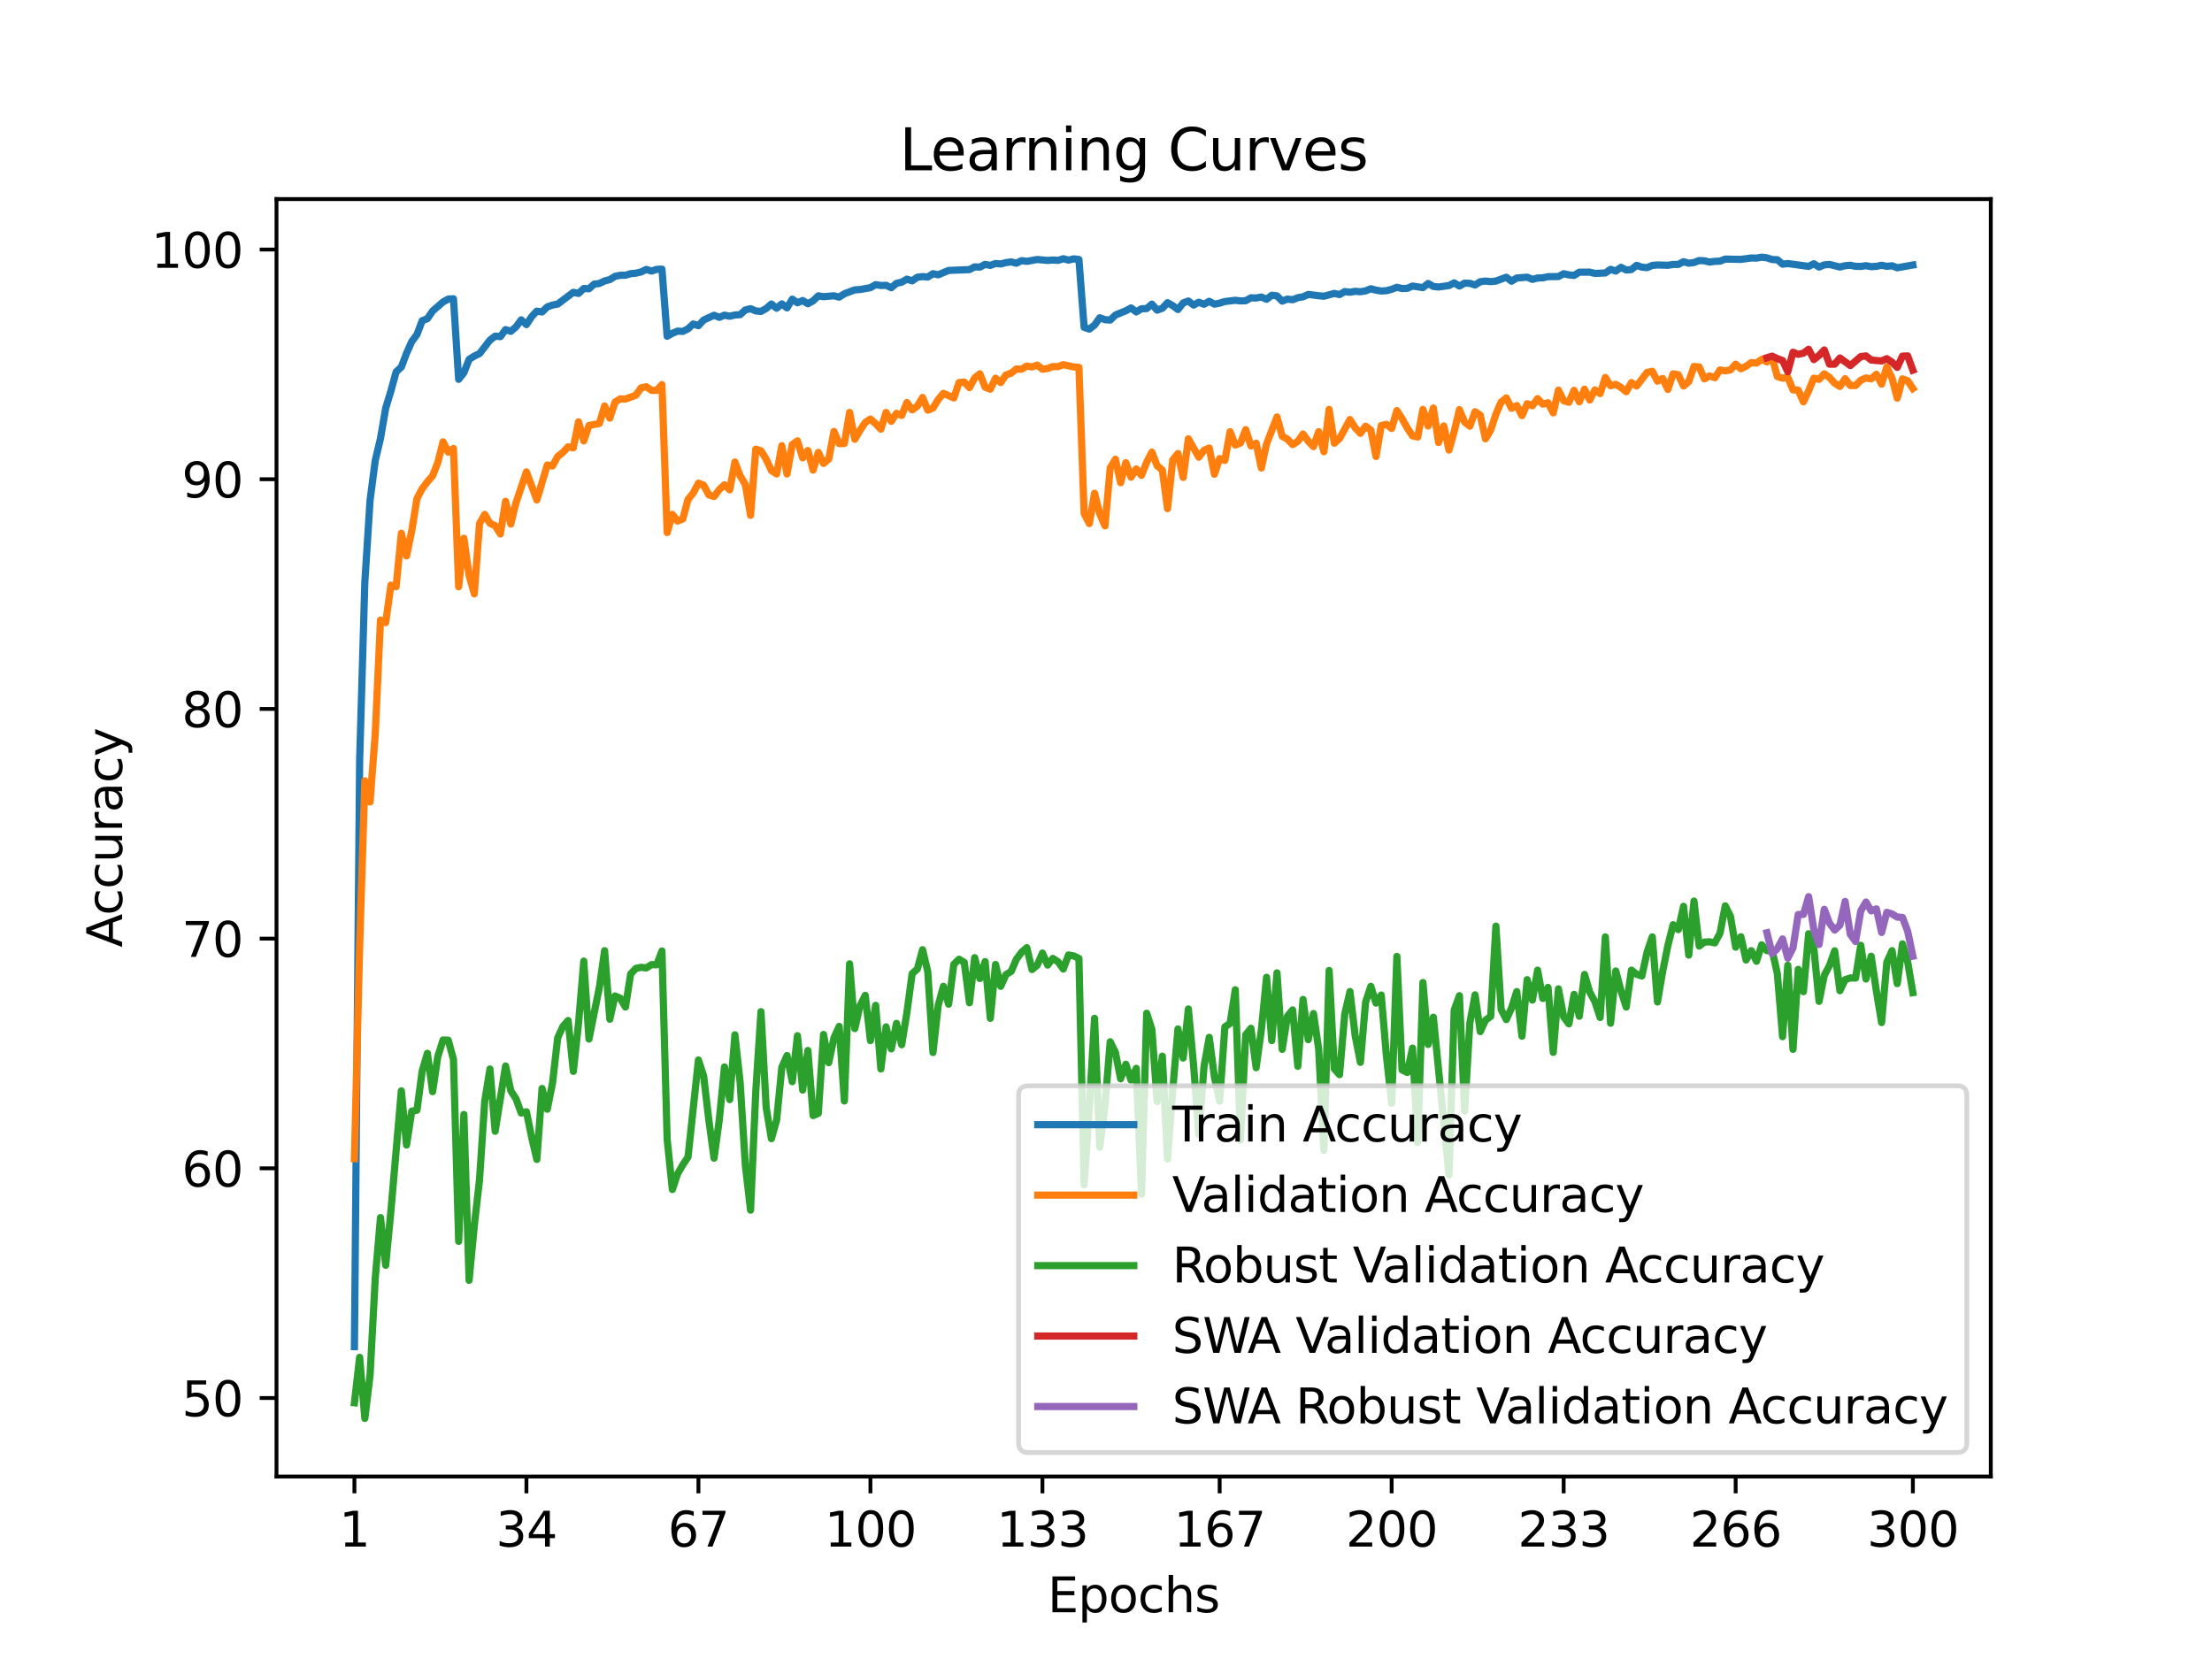 <?xml version="1.0" encoding="utf-8" standalone="no"?>
<!DOCTYPE svg PUBLIC "-//W3C//DTD SVG 1.1//EN"
  "http://www.w3.org/Graphics/SVG/1.1/DTD/svg11.dtd">
<svg xmlns:xlink="http://www.w3.org/1999/xlink" width="460.8pt" height="345.6pt" viewBox="0 0 460.8 345.6" xmlns="http://www.w3.org/2000/svg" version="1.1">
 <defs>
  <style type="text/css">*{stroke-linejoin: round; stroke-linecap: butt}</style>
 </defs>
 <g id="figure_1">
  <g id="patch_1">
   <path d="M 0 345.6 
L 460.8 345.6 
L 460.8 0 
L 0 0 
z
" style="fill: #ffffff"/>
  </g>
  <g id="axes_1">
   <g id="patch_2">
    <path d="M 57.6 307.584 
L 414.72 307.584 
L 414.72 41.472 
L 57.6 41.472 
z
" style="fill: #ffffff"/>
   </g>
   <g id="matplotlib.axis_1">
    <g id="xtick_1">
     <g id="line2d_1">
      <defs>
       <path id="m7965223af5" d="M 0 0 
L 0 3.5 
" style="stroke: #000000; stroke-width: 0.8"/>
      </defs>
      <g>
       <use xlink:href="#m7965223af5" x="73.833" y="307.584" style="stroke: #000000; stroke-width: 0.8"/>
      </g>
     </g>
     <g id="text_1">
      <!-- 1 -->
      <g transform="translate(70.651 322.182) scale(0.1 -0.1)">
       <defs>
        <path id="DejaVuSans-31" d="M 794 531 
L 1825 531 
L 1825 4091 
L 703 3866 
L 703 4441 
L 1819 4666 
L 2450 4666 
L 2450 531 
L 3481 531 
L 3481 0 
L 794 0 
L 794 531 
z
" transform="scale(0.016)"/>
       </defs>
       <use xlink:href="#DejaVuSans-31"/>
      </g>
     </g>
    </g>
    <g id="xtick_2">
     <g id="line2d_2">
      <g>
       <use xlink:href="#m7965223af5" x="109.664" y="307.584" style="stroke: #000000; stroke-width: 0.8"/>
      </g>
     </g>
     <g id="text_2">
      <!-- 34 -->
      <g transform="translate(103.302 322.182) scale(0.1 -0.1)">
       <defs>
        <path id="DejaVuSans-33" d="M 2597 2516 
Q 3050 2419 3304 2112 
Q 3559 1806 3559 1356 
Q 3559 666 3084 287 
Q 2609 -91 1734 -91 
Q 1441 -91 1130 -33 
Q 819 25 488 141 
L 488 750 
Q 750 597 1062 519 
Q 1375 441 1716 441 
Q 2309 441 2620 675 
Q 2931 909 2931 1356 
Q 2931 1769 2642 2001 
Q 2353 2234 1838 2234 
L 1294 2234 
L 1294 2753 
L 1863 2753 
Q 2328 2753 2575 2939 
Q 2822 3125 2822 3475 
Q 2822 3834 2567 4026 
Q 2313 4219 1838 4219 
Q 1578 4219 1281 4162 
Q 984 4106 628 3988 
L 628 4550 
Q 988 4650 1302 4700 
Q 1616 4750 1894 4750 
Q 2613 4750 3031 4423 
Q 3450 4097 3450 3541 
Q 3450 3153 3228 2886 
Q 3006 2619 2597 2516 
z
" transform="scale(0.016)"/>
        <path id="DejaVuSans-34" d="M 2419 4116 
L 825 1625 
L 2419 1625 
L 2419 4116 
z
M 2253 4666 
L 3047 4666 
L 3047 1625 
L 3713 1625 
L 3713 1100 
L 3047 1100 
L 3047 0 
L 2419 0 
L 2419 1100 
L 313 1100 
L 313 1709 
L 2253 4666 
z
" transform="scale(0.016)"/>
       </defs>
       <use xlink:href="#DejaVuSans-33"/>
       <use xlink:href="#DejaVuSans-34" x="63.623"/>
      </g>
     </g>
    </g>
    <g id="xtick_3">
     <g id="line2d_3">
      <g>
       <use xlink:href="#m7965223af5" x="145.496" y="307.584" style="stroke: #000000; stroke-width: 0.8"/>
      </g>
     </g>
     <g id="text_3">
      <!-- 67 -->
      <g transform="translate(139.133 322.182) scale(0.1 -0.1)">
       <defs>
        <path id="DejaVuSans-36" d="M 2113 2584 
Q 1688 2584 1439 2293 
Q 1191 2003 1191 1497 
Q 1191 994 1439 701 
Q 1688 409 2113 409 
Q 2538 409 2786 701 
Q 3034 994 3034 1497 
Q 3034 2003 2786 2293 
Q 2538 2584 2113 2584 
z
M 3366 4563 
L 3366 3988 
Q 3128 4100 2886 4159 
Q 2644 4219 2406 4219 
Q 1781 4219 1451 3797 
Q 1122 3375 1075 2522 
Q 1259 2794 1537 2939 
Q 1816 3084 2150 3084 
Q 2853 3084 3261 2657 
Q 3669 2231 3669 1497 
Q 3669 778 3244 343 
Q 2819 -91 2113 -91 
Q 1303 -91 875 529 
Q 447 1150 447 2328 
Q 447 3434 972 4092 
Q 1497 4750 2381 4750 
Q 2619 4750 2861 4703 
Q 3103 4656 3366 4563 
z
" transform="scale(0.016)"/>
        <path id="DejaVuSans-37" d="M 525 4666 
L 3525 4666 
L 3525 4397 
L 1831 0 
L 1172 0 
L 2766 4134 
L 525 4134 
L 525 4666 
z
" transform="scale(0.016)"/>
       </defs>
       <use xlink:href="#DejaVuSans-36"/>
       <use xlink:href="#DejaVuSans-37" x="63.623"/>
      </g>
     </g>
    </g>
    <g id="xtick_4">
     <g id="line2d_4">
      <g>
       <use xlink:href="#m7965223af5" x="181.327" y="307.584" style="stroke: #000000; stroke-width: 0.8"/>
      </g>
     </g>
     <g id="text_4">
      <!-- 100 -->
      <g transform="translate(171.783 322.182) scale(0.1 -0.1)">
       <defs>
        <path id="DejaVuSans-30" d="M 2034 4250 
Q 1547 4250 1301 3770 
Q 1056 3291 1056 2328 
Q 1056 1369 1301 889 
Q 1547 409 2034 409 
Q 2525 409 2770 889 
Q 3016 1369 3016 2328 
Q 3016 3291 2770 3770 
Q 2525 4250 2034 4250 
z
M 2034 4750 
Q 2819 4750 3233 4129 
Q 3647 3509 3647 2328 
Q 3647 1150 3233 529 
Q 2819 -91 2034 -91 
Q 1250 -91 836 529 
Q 422 1150 422 2328 
Q 422 3509 836 4129 
Q 1250 4750 2034 4750 
z
" transform="scale(0.016)"/>
       </defs>
       <use xlink:href="#DejaVuSans-31"/>
       <use xlink:href="#DejaVuSans-30" x="63.623"/>
       <use xlink:href="#DejaVuSans-30" x="127.246"/>
      </g>
     </g>
    </g>
    <g id="xtick_5">
     <g id="line2d_5">
      <g>
       <use xlink:href="#m7965223af5" x="217.158" y="307.584" style="stroke: #000000; stroke-width: 0.8"/>
      </g>
     </g>
     <g id="text_5">
      <!-- 133 -->
      <g transform="translate(207.615 322.182) scale(0.1 -0.1)">
       <use xlink:href="#DejaVuSans-31"/>
       <use xlink:href="#DejaVuSans-33" x="63.623"/>
       <use xlink:href="#DejaVuSans-33" x="127.246"/>
      </g>
     </g>
    </g>
    <g id="xtick_6">
     <g id="line2d_6">
      <g>
       <use xlink:href="#m7965223af5" x="254.076" y="307.584" style="stroke: #000000; stroke-width: 0.8"/>
      </g>
     </g>
     <g id="text_6">
      <!-- 167 -->
      <g transform="translate(244.532 322.182) scale(0.1 -0.1)">
       <use xlink:href="#DejaVuSans-31"/>
       <use xlink:href="#DejaVuSans-36" x="63.623"/>
       <use xlink:href="#DejaVuSans-37" x="127.246"/>
      </g>
     </g>
    </g>
    <g id="xtick_7">
     <g id="line2d_7">
      <g>
       <use xlink:href="#m7965223af5" x="289.907" y="307.584" style="stroke: #000000; stroke-width: 0.8"/>
      </g>
     </g>
     <g id="text_7">
      <!-- 200 -->
      <g transform="translate(280.363 322.182) scale(0.1 -0.1)">
       <defs>
        <path id="DejaVuSans-32" d="M 1228 531 
L 3431 531 
L 3431 0 
L 469 0 
L 469 531 
Q 828 903 1448 1529 
Q 2069 2156 2228 2338 
Q 2531 2678 2651 2914 
Q 2772 3150 2772 3378 
Q 2772 3750 2511 3984 
Q 2250 4219 1831 4219 
Q 1534 4219 1204 4116 
Q 875 4013 500 3803 
L 500 4441 
Q 881 4594 1212 4672 
Q 1544 4750 1819 4750 
Q 2544 4750 2975 4387 
Q 3406 4025 3406 3419 
Q 3406 3131 3298 2873 
Q 3191 2616 2906 2266 
Q 2828 2175 2409 1742 
Q 1991 1309 1228 531 
z
" transform="scale(0.016)"/>
       </defs>
       <use xlink:href="#DejaVuSans-32"/>
       <use xlink:href="#DejaVuSans-30" x="63.623"/>
       <use xlink:href="#DejaVuSans-30" x="127.246"/>
      </g>
     </g>
    </g>
    <g id="xtick_8">
     <g id="line2d_8">
      <g>
       <use xlink:href="#m7965223af5" x="325.739" y="307.584" style="stroke: #000000; stroke-width: 0.8"/>
      </g>
     </g>
     <g id="text_8">
      <!-- 233 -->
      <g transform="translate(316.195 322.182) scale(0.1 -0.1)">
       <use xlink:href="#DejaVuSans-32"/>
       <use xlink:href="#DejaVuSans-33" x="63.623"/>
       <use xlink:href="#DejaVuSans-33" x="127.246"/>
      </g>
     </g>
    </g>
    <g id="xtick_9">
     <g id="line2d_9">
      <g>
       <use xlink:href="#m7965223af5" x="361.57" y="307.584" style="stroke: #000000; stroke-width: 0.8"/>
      </g>
     </g>
     <g id="text_9">
      <!-- 266 -->
      <g transform="translate(352.026 322.182) scale(0.1 -0.1)">
       <use xlink:href="#DejaVuSans-32"/>
       <use xlink:href="#DejaVuSans-36" x="63.623"/>
       <use xlink:href="#DejaVuSans-36" x="127.246"/>
      </g>
     </g>
    </g>
    <g id="xtick_10">
     <g id="line2d_10">
      <g>
       <use xlink:href="#m7965223af5" x="398.487" y="307.584" style="stroke: #000000; stroke-width: 0.8"/>
      </g>
     </g>
     <g id="text_10">
      <!-- 300 -->
      <g transform="translate(388.944 322.182) scale(0.1 -0.1)">
       <use xlink:href="#DejaVuSans-33"/>
       <use xlink:href="#DejaVuSans-30" x="63.623"/>
       <use xlink:href="#DejaVuSans-30" x="127.246"/>
      </g>
     </g>
    </g>
    <g id="text_11">
     <!-- Epochs -->
     <g transform="translate(218.244 335.861) scale(0.1 -0.1)">
      <defs>
       <path id="DejaVuSans-45" d="M 628 4666 
L 3578 4666 
L 3578 4134 
L 1259 4134 
L 1259 2753 
L 3481 2753 
L 3481 2222 
L 1259 2222 
L 1259 531 
L 3634 531 
L 3634 0 
L 628 0 
L 628 4666 
z
" transform="scale(0.016)"/>
       <path id="DejaVuSans-70" d="M 1159 525 
L 1159 -1331 
L 581 -1331 
L 581 3500 
L 1159 3500 
L 1159 2969 
Q 1341 3281 1617 3432 
Q 1894 3584 2278 3584 
Q 2916 3584 3314 3078 
Q 3713 2572 3713 1747 
Q 3713 922 3314 415 
Q 2916 -91 2278 -91 
Q 1894 -91 1617 61 
Q 1341 213 1159 525 
z
M 3116 1747 
Q 3116 2381 2855 2742 
Q 2594 3103 2138 3103 
Q 1681 3103 1420 2742 
Q 1159 2381 1159 1747 
Q 1159 1113 1420 752 
Q 1681 391 2138 391 
Q 2594 391 2855 752 
Q 3116 1113 3116 1747 
z
" transform="scale(0.016)"/>
       <path id="DejaVuSans-6f" d="M 1959 3097 
Q 1497 3097 1228 2736 
Q 959 2375 959 1747 
Q 959 1119 1226 758 
Q 1494 397 1959 397 
Q 2419 397 2687 759 
Q 2956 1122 2956 1747 
Q 2956 2369 2687 2733 
Q 2419 3097 1959 3097 
z
M 1959 3584 
Q 2709 3584 3137 3096 
Q 3566 2609 3566 1747 
Q 3566 888 3137 398 
Q 2709 -91 1959 -91 
Q 1206 -91 779 398 
Q 353 888 353 1747 
Q 353 2609 779 3096 
Q 1206 3584 1959 3584 
z
" transform="scale(0.016)"/>
       <path id="DejaVuSans-63" d="M 3122 3366 
L 3122 2828 
Q 2878 2963 2633 3030 
Q 2388 3097 2138 3097 
Q 1578 3097 1268 2742 
Q 959 2388 959 1747 
Q 959 1106 1268 751 
Q 1578 397 2138 397 
Q 2388 397 2633 464 
Q 2878 531 3122 666 
L 3122 134 
Q 2881 22 2623 -34 
Q 2366 -91 2075 -91 
Q 1284 -91 818 406 
Q 353 903 353 1747 
Q 353 2603 823 3093 
Q 1294 3584 2113 3584 
Q 2378 3584 2631 3529 
Q 2884 3475 3122 3366 
z
" transform="scale(0.016)"/>
       <path id="DejaVuSans-68" d="M 3513 2113 
L 3513 0 
L 2938 0 
L 2938 2094 
Q 2938 2591 2744 2837 
Q 2550 3084 2163 3084 
Q 1697 3084 1428 2787 
Q 1159 2491 1159 1978 
L 1159 0 
L 581 0 
L 581 4863 
L 1159 4863 
L 1159 2956 
Q 1366 3272 1645 3428 
Q 1925 3584 2291 3584 
Q 2894 3584 3203 3211 
Q 3513 2838 3513 2113 
z
" transform="scale(0.016)"/>
       <path id="DejaVuSans-73" d="M 2834 3397 
L 2834 2853 
Q 2591 2978 2328 3040 
Q 2066 3103 1784 3103 
Q 1356 3103 1142 2972 
Q 928 2841 928 2578 
Q 928 2378 1081 2264 
Q 1234 2150 1697 2047 
L 1894 2003 
Q 2506 1872 2764 1633 
Q 3022 1394 3022 966 
Q 3022 478 2636 193 
Q 2250 -91 1575 -91 
Q 1294 -91 989 -36 
Q 684 19 347 128 
L 347 722 
Q 666 556 975 473 
Q 1284 391 1588 391 
Q 1994 391 2212 530 
Q 2431 669 2431 922 
Q 2431 1156 2273 1281 
Q 2116 1406 1581 1522 
L 1381 1569 
Q 847 1681 609 1914 
Q 372 2147 372 2553 
Q 372 3047 722 3315 
Q 1072 3584 1716 3584 
Q 2034 3584 2315 3537 
Q 2597 3491 2834 3397 
z
" transform="scale(0.016)"/>
      </defs>
      <use xlink:href="#DejaVuSans-45"/>
      <use xlink:href="#DejaVuSans-70" x="63.184"/>
      <use xlink:href="#DejaVuSans-6f" x="126.66"/>
      <use xlink:href="#DejaVuSans-63" x="187.842"/>
      <use xlink:href="#DejaVuSans-68" x="242.822"/>
      <use xlink:href="#DejaVuSans-73" x="306.201"/>
     </g>
    </g>
   </g>
   <g id="matplotlib.axis_2">
    <g id="ytick_1">
     <g id="line2d_11">
      <defs>
       <path id="mc997377a54" d="M 0 0 
L -3.5 0 
" style="stroke: #000000; stroke-width: 0.8"/>
      </defs>
      <g>
       <use xlink:href="#mc997377a54" x="57.6" y="291.231" style="stroke: #000000; stroke-width: 0.8"/>
      </g>
     </g>
     <g id="text_12">
      <!-- 50 -->
      <g transform="translate(37.875 295.03) scale(0.1 -0.1)">
       <defs>
        <path id="DejaVuSans-35" d="M 691 4666 
L 3169 4666 
L 3169 4134 
L 1269 4134 
L 1269 2991 
Q 1406 3038 1543 3061 
Q 1681 3084 1819 3084 
Q 2600 3084 3056 2656 
Q 3513 2228 3513 1497 
Q 3513 744 3044 326 
Q 2575 -91 1722 -91 
Q 1428 -91 1123 -41 
Q 819 9 494 109 
L 494 744 
Q 775 591 1075 516 
Q 1375 441 1709 441 
Q 2250 441 2565 725 
Q 2881 1009 2881 1497 
Q 2881 1984 2565 2268 
Q 2250 2553 1709 2553 
Q 1456 2553 1204 2497 
Q 953 2441 691 2322 
L 691 4666 
z
" transform="scale(0.016)"/>
       </defs>
       <use xlink:href="#DejaVuSans-35"/>
       <use xlink:href="#DejaVuSans-30" x="63.623"/>
      </g>
     </g>
    </g>
    <g id="ytick_2">
     <g id="line2d_12">
      <g>
       <use xlink:href="#mc997377a54" x="57.6" y="243.383" style="stroke: #000000; stroke-width: 0.8"/>
      </g>
     </g>
     <g id="text_13">
      <!-- 60 -->
      <g transform="translate(37.875 247.182) scale(0.1 -0.1)">
       <use xlink:href="#DejaVuSans-36"/>
       <use xlink:href="#DejaVuSans-30" x="63.623"/>
      </g>
     </g>
    </g>
    <g id="ytick_3">
     <g id="line2d_13">
      <g>
       <use xlink:href="#mc997377a54" x="57.6" y="195.534" style="stroke: #000000; stroke-width: 0.8"/>
      </g>
     </g>
     <g id="text_14">
      <!-- 70 -->
      <g transform="translate(37.875 199.333) scale(0.1 -0.1)">
       <use xlink:href="#DejaVuSans-37"/>
       <use xlink:href="#DejaVuSans-30" x="63.623"/>
      </g>
     </g>
    </g>
    <g id="ytick_4">
     <g id="line2d_14">
      <g>
       <use xlink:href="#mc997377a54" x="57.6" y="147.686" style="stroke: #000000; stroke-width: 0.8"/>
      </g>
     </g>
     <g id="text_15">
      <!-- 80 -->
      <g transform="translate(37.875 151.485) scale(0.1 -0.1)">
       <defs>
        <path id="DejaVuSans-38" d="M 2034 2216 
Q 1584 2216 1326 1975 
Q 1069 1734 1069 1313 
Q 1069 891 1326 650 
Q 1584 409 2034 409 
Q 2484 409 2743 651 
Q 3003 894 3003 1313 
Q 3003 1734 2745 1975 
Q 2488 2216 2034 2216 
z
M 1403 2484 
Q 997 2584 770 2862 
Q 544 3141 544 3541 
Q 544 4100 942 4425 
Q 1341 4750 2034 4750 
Q 2731 4750 3128 4425 
Q 3525 4100 3525 3541 
Q 3525 3141 3298 2862 
Q 3072 2584 2669 2484 
Q 3125 2378 3379 2068 
Q 3634 1759 3634 1313 
Q 3634 634 3220 271 
Q 2806 -91 2034 -91 
Q 1263 -91 848 271 
Q 434 634 434 1313 
Q 434 1759 690 2068 
Q 947 2378 1403 2484 
z
M 1172 3481 
Q 1172 3119 1398 2916 
Q 1625 2713 2034 2713 
Q 2441 2713 2670 2916 
Q 2900 3119 2900 3481 
Q 2900 3844 2670 4047 
Q 2441 4250 2034 4250 
Q 1625 4250 1398 4047 
Q 1172 3844 1172 3481 
z
" transform="scale(0.016)"/>
       </defs>
       <use xlink:href="#DejaVuSans-38"/>
       <use xlink:href="#DejaVuSans-30" x="63.623"/>
      </g>
     </g>
    </g>
    <g id="ytick_5">
     <g id="line2d_15">
      <g>
       <use xlink:href="#mc997377a54" x="57.6" y="99.837" style="stroke: #000000; stroke-width: 0.8"/>
      </g>
     </g>
     <g id="text_16">
      <!-- 90 -->
      <g transform="translate(37.875 103.636) scale(0.1 -0.1)">
       <defs>
        <path id="DejaVuSans-39" d="M 703 97 
L 703 672 
Q 941 559 1184 500 
Q 1428 441 1663 441 
Q 2288 441 2617 861 
Q 2947 1281 2994 2138 
Q 2813 1869 2534 1725 
Q 2256 1581 1919 1581 
Q 1219 1581 811 2004 
Q 403 2428 403 3163 
Q 403 3881 828 4315 
Q 1253 4750 1959 4750 
Q 2769 4750 3195 4129 
Q 3622 3509 3622 2328 
Q 3622 1225 3098 567 
Q 2575 -91 1691 -91 
Q 1453 -91 1209 -44 
Q 966 3 703 97 
z
M 1959 2075 
Q 2384 2075 2632 2365 
Q 2881 2656 2881 3163 
Q 2881 3666 2632 3958 
Q 2384 4250 1959 4250 
Q 1534 4250 1286 3958 
Q 1038 3666 1038 3163 
Q 1038 2656 1286 2365 
Q 1534 2075 1959 2075 
z
" transform="scale(0.016)"/>
       </defs>
       <use xlink:href="#DejaVuSans-39"/>
       <use xlink:href="#DejaVuSans-30" x="63.623"/>
      </g>
     </g>
    </g>
    <g id="ytick_6">
     <g id="line2d_16">
      <g>
       <use xlink:href="#mc997377a54" x="57.6" y="51.988" style="stroke: #000000; stroke-width: 0.8"/>
      </g>
     </g>
     <g id="text_17">
      <!-- 100 -->
      <g transform="translate(31.512 55.788) scale(0.1 -0.1)">
       <use xlink:href="#DejaVuSans-31"/>
       <use xlink:href="#DejaVuSans-30" x="63.623"/>
       <use xlink:href="#DejaVuSans-30" x="127.246"/>
      </g>
     </g>
    </g>
    <g id="text_18">
     <!-- Accuracy -->
     <g transform="translate(25.433 197.356) rotate(-90) scale(0.1 -0.1)">
      <defs>
       <path id="DejaVuSans-41" d="M 2188 4044 
L 1331 1722 
L 3047 1722 
L 2188 4044 
z
M 1831 4666 
L 2547 4666 
L 4325 0 
L 3669 0 
L 3244 1197 
L 1141 1197 
L 716 0 
L 50 0 
L 1831 4666 
z
" transform="scale(0.016)"/>
       <path id="DejaVuSans-75" d="M 544 1381 
L 544 3500 
L 1119 3500 
L 1119 1403 
Q 1119 906 1312 657 
Q 1506 409 1894 409 
Q 2359 409 2629 706 
Q 2900 1003 2900 1516 
L 2900 3500 
L 3475 3500 
L 3475 0 
L 2900 0 
L 2900 538 
Q 2691 219 2414 64 
Q 2138 -91 1772 -91 
Q 1169 -91 856 284 
Q 544 659 544 1381 
z
M 1991 3584 
L 1991 3584 
z
" transform="scale(0.016)"/>
       <path id="DejaVuSans-72" d="M 2631 2963 
Q 2534 3019 2420 3045 
Q 2306 3072 2169 3072 
Q 1681 3072 1420 2755 
Q 1159 2438 1159 1844 
L 1159 0 
L 581 0 
L 581 3500 
L 1159 3500 
L 1159 2956 
Q 1341 3275 1631 3429 
Q 1922 3584 2338 3584 
Q 2397 3584 2469 3576 
Q 2541 3569 2628 3553 
L 2631 2963 
z
" transform="scale(0.016)"/>
       <path id="DejaVuSans-61" d="M 2194 1759 
Q 1497 1759 1228 1600 
Q 959 1441 959 1056 
Q 959 750 1161 570 
Q 1363 391 1709 391 
Q 2188 391 2477 730 
Q 2766 1069 2766 1631 
L 2766 1759 
L 2194 1759 
z
M 3341 1997 
L 3341 0 
L 2766 0 
L 2766 531 
Q 2569 213 2275 61 
Q 1981 -91 1556 -91 
Q 1019 -91 701 211 
Q 384 513 384 1019 
Q 384 1609 779 1909 
Q 1175 2209 1959 2209 
L 2766 2209 
L 2766 2266 
Q 2766 2663 2505 2880 
Q 2244 3097 1772 3097 
Q 1472 3097 1187 3025 
Q 903 2953 641 2809 
L 641 3341 
Q 956 3463 1253 3523 
Q 1550 3584 1831 3584 
Q 2591 3584 2966 3190 
Q 3341 2797 3341 1997 
z
" transform="scale(0.016)"/>
       <path id="DejaVuSans-79" d="M 2059 -325 
Q 1816 -950 1584 -1140 
Q 1353 -1331 966 -1331 
L 506 -1331 
L 506 -850 
L 844 -850 
Q 1081 -850 1212 -737 
Q 1344 -625 1503 -206 
L 1606 56 
L 191 3500 
L 800 3500 
L 1894 763 
L 2988 3500 
L 3597 3500 
L 2059 -325 
z
" transform="scale(0.016)"/>
      </defs>
      <use xlink:href="#DejaVuSans-41"/>
      <use xlink:href="#DejaVuSans-63" x="66.658"/>
      <use xlink:href="#DejaVuSans-63" x="121.639"/>
      <use xlink:href="#DejaVuSans-75" x="176.619"/>
      <use xlink:href="#DejaVuSans-72" x="239.998"/>
      <use xlink:href="#DejaVuSans-61" x="281.111"/>
      <use xlink:href="#DejaVuSans-63" x="342.391"/>
      <use xlink:href="#DejaVuSans-79" x="397.371"/>
     </g>
    </g>
   </g>
   <g id="line2d_17">
    <path d="M 73.833 280.529 
L 74.919 158.419 
L 76.004 121.257 
L 77.09 104.208 
L 78.176 95.899 
L 79.262 91.333 
L 80.348 85.015 
L 81.433 81.444 
L 82.519 77.462 
L 83.605 76.476 
L 84.691 73.585 
L 85.777 71.153 
L 86.862 69.689 
L 87.948 66.807 
L 89.034 66.386 
L 90.12 64.787 
L 92.291 62.911 
L 93.377 62.298 
L 94.463 62.241 
L 95.549 79.022 
L 96.635 77.653 
L 97.72 74.867 
L 98.806 74.178 
L 99.892 73.661 
L 102.064 70.856 
L 103.149 70.024 
L 104.235 70.129 
L 105.321 68.664 
L 106.407 69.028 
L 107.493 68.099 
L 108.578 66.635 
L 109.664 67.621 
L 110.75 65.965 
L 111.836 64.816 
L 112.922 64.988 
L 114.007 63.935 
L 115.093 63.552 
L 116.179 63.342 
L 119.436 60.891 
L 120.522 61.13 
L 121.608 60.097 
L 122.694 60.154 
L 123.78 59.187 
L 124.865 59.053 
L 125.951 58.527 
L 127.037 58.249 
L 128.123 57.56 
L 129.209 57.349 
L 130.294 57.33 
L 131.38 57.014 
L 132.466 56.909 
L 133.552 56.65 
L 134.638 56.124 
L 135.723 56.469 
L 136.809 56.114 
L 137.895 56.066 
L 138.981 70.052 
L 140.067 69.43 
L 141.152 68.98 
L 142.238 69.038 
L 143.324 68.502 
L 144.41 67.496 
L 145.496 67.841 
L 146.581 66.664 
L 148.753 65.678 
L 149.839 66.108 
L 150.925 65.649 
L 152.01 65.879 
L 153.096 65.62 
L 154.182 65.553 
L 155.268 64.567 
L 156.354 64.309 
L 157.439 64.778 
L 158.525 64.873 
L 159.611 64.27 
L 160.697 63.332 
L 161.783 64.213 
L 162.868 63.304 
L 163.954 64.146 
L 165.04 62.318 
L 166.126 63.074 
L 167.212 62.605 
L 168.297 63.275 
L 169.383 62.672 
L 170.469 61.628 
L 171.555 61.801 
L 173.726 61.619 
L 174.812 61.896 
L 175.898 61.197 
L 178.07 60.384 
L 179.155 60.317 
L 181.327 59.924 
L 182.413 59.302 
L 183.499 59.474 
L 184.584 59.436 
L 185.67 59.934 
L 186.756 59.024 
L 187.842 58.776 
L 188.928 58.153 
L 190.013 58.508 
L 191.099 57.751 
L 192.185 57.617 
L 193.271 57.713 
L 194.357 57.014 
L 195.442 57.244 
L 197.614 56.335 
L 201.957 56.162 
L 203.043 55.597 
L 204.129 55.645 
L 205.215 55.071 
L 206.3 55.291 
L 207.386 54.889 
L 208.472 54.985 
L 209.558 54.707 
L 210.644 54.554 
L 211.729 54.832 
L 212.815 54.296 
L 213.901 54.449 
L 216.073 54.056 
L 218.244 54.257 
L 219.33 54.162 
L 220.416 54.248 
L 221.502 53.893 
L 222.587 54.19 
L 223.673 53.922 
L 224.759 54.056 
L 225.845 68.195 
L 226.931 68.559 
L 228.016 67.717 
L 229.102 66.194 
L 230.188 66.597 
L 231.274 66.673 
L 232.36 65.63 
L 234.531 64.739 
L 235.617 64.146 
L 236.703 64.979 
L 237.789 64.318 
L 238.875 64.28 
L 239.96 63.351 
L 241.046 64.615 
L 242.132 64.222 
L 243.218 63.055 
L 244.304 63.677 
L 245.389 64.481 
L 246.475 63.112 
L 247.561 62.7 
L 248.647 63.552 
L 249.733 62.959 
L 250.818 63.38 
L 251.904 62.767 
L 252.99 63.361 
L 254.076 63.15 
L 255.162 62.806 
L 257.333 62.557 
L 258.419 62.681 
L 259.505 62.643 
L 260.591 62.04 
L 261.676 62.078 
L 262.762 61.877 
L 263.848 62.346 
L 264.934 61.504 
L 266.02 61.638 
L 267.105 62.729 
L 268.191 62.308 
L 269.277 62.442 
L 270.363 62.011 
L 271.449 61.829 
L 272.534 61.332 
L 274.706 61.609 
L 275.792 61.705 
L 277.963 61.13 
L 279.049 61.36 
L 280.135 60.738 
L 281.221 60.882 
L 282.307 60.681 
L 283.392 60.776 
L 284.478 60.594 
L 285.564 60.154 
L 286.65 60.451 
L 287.736 60.623 
L 288.821 60.556 
L 289.907 60.269 
L 290.993 59.848 
L 292.079 60.106 
L 293.165 60.068 
L 294.25 59.589 
L 296.422 59.915 
L 297.508 59.053 
L 298.594 59.675 
L 299.679 59.79 
L 301.851 59.484 
L 302.937 58.929 
L 304.023 59.589 
L 305.108 58.986 
L 306.194 59.024 
L 307.28 59.369 
L 308.366 58.689 
L 309.452 58.546 
L 310.537 58.67 
L 311.623 58.555 
L 313.795 57.751 
L 314.881 58.584 
L 315.966 57.914 
L 318.138 57.742 
L 319.224 58.201 
L 320.31 57.914 
L 321.395 57.876 
L 322.481 57.636 
L 324.653 57.608 
L 325.739 57.024 
L 326.824 57.263 
L 327.91 57.378 
L 328.996 56.698 
L 331.168 56.689 
L 332.253 56.957 
L 334.425 56.861 
L 335.511 56.105 
L 336.597 56.469 
L 337.682 55.684 
L 338.768 56.248 
L 339.854 56.153 
L 340.94 55.272 
L 342.026 55.655 
L 343.111 55.76 
L 344.197 55.291 
L 345.283 55.195 
L 347.455 55.262 
L 348.54 55.09 
L 349.626 55.08 
L 350.712 54.516 
L 351.798 54.832 
L 352.884 54.688 
L 353.969 54.276 
L 355.055 54.334 
L 356.141 54.592 
L 357.227 54.439 
L 358.313 54.41 
L 359.398 53.97 
L 362.656 54.037 
L 364.827 53.74 
L 365.913 53.769 
L 366.999 53.568 
L 368.085 53.712 
L 369.171 54.066 
L 370.256 54.104 
L 371.342 55.033 
L 372.428 54.899 
L 376.771 55.492 
L 377.857 54.946 
L 378.943 55.636 
L 380.029 55.176 
L 381.114 55.09 
L 383.286 55.626 
L 384.372 55.349 
L 385.458 55.262 
L 386.543 55.483 
L 387.629 55.502 
L 388.715 55.349 
L 389.801 55.55 
L 390.887 55.483 
L 391.972 55.262 
L 393.058 55.483 
L 394.144 55.368 
L 395.23 55.779 
L 398.487 55.205 
L 398.487 55.205 
" clip-path="url(#p97373a5dd8)" style="fill: none; stroke: #1f77b4; stroke-width: 1.5; stroke-linecap: square"/>
   </g>
   <g id="line2d_18">
    <path d="M 73.833 241.373 
L 74.919 197.017 
L 76.004 162.662 
L 77.09 167.064 
L 78.176 152.757 
L 79.262 129.168 
L 80.348 129.695 
L 81.433 121.895 
L 82.519 122.23 
L 83.605 111.081 
L 84.691 115.818 
L 85.777 110.555 
L 86.862 103.856 
L 87.948 101.799 
L 89.034 100.363 
L 90.12 99.119 
L 91.206 96.344 
L 92.291 92.038 
L 93.377 94.191 
L 94.463 93.425 
L 95.549 122.23 
L 96.635 112.134 
L 97.72 119.838 
L 98.806 123.713 
L 99.892 109.072 
L 100.978 107.158 
L 102.064 109.024 
L 103.149 109.502 
L 104.235 111.225 
L 105.321 104.43 
L 106.407 109.167 
L 107.493 104.718 
L 109.664 98.306 
L 111.836 104.143 
L 114.007 96.87 
L 115.093 97.062 
L 116.179 95.1 
L 117.265 94.239 
L 118.351 93.09 
L 119.436 93.282 
L 120.522 87.875 
L 121.608 91.846 
L 122.694 88.64 
L 124.865 88.21 
L 125.951 84.573 
L 127.037 87.109 
L 128.123 83.76 
L 129.209 83.09 
L 130.294 83.138 
L 132.466 82.324 
L 133.552 80.793 
L 134.638 80.554 
L 135.723 81.32 
L 136.809 81.32 
L 137.895 80.123 
L 138.981 110.938 
L 140.067 107.158 
L 141.152 108.545 
L 142.238 108.115 
L 143.324 104.048 
L 144.41 102.708 
L 145.496 100.65 
L 146.581 101.081 
L 147.667 103.091 
L 148.753 103.426 
L 149.839 101.99 
L 150.925 100.985 
L 152.01 102.038 
L 153.096 96.248 
L 154.182 99.119 
L 155.268 100.938 
L 156.354 107.349 
L 157.439 93.569 
L 158.525 93.904 
L 159.611 95.674 
L 160.697 98.019 
L 161.783 98.737 
L 162.868 92.851 
L 163.954 98.737 
L 165.04 92.612 
L 166.126 91.846 
L 167.212 95.387 
L 168.297 93.856 
L 169.383 97.923 
L 170.469 94.239 
L 171.555 96.535 
L 172.641 95.626 
L 173.726 89.885 
L 174.812 92.42 
L 175.898 92.373 
L 176.984 85.913 
L 178.07 91.511 
L 179.155 89.645 
L 180.241 88.018 
L 181.327 87.301 
L 182.413 88.258 
L 183.499 89.406 
L 184.584 85.913 
L 185.67 87.779 
L 186.756 86.104 
L 187.842 86.535 
L 188.928 83.856 
L 190.013 85.387 
L 191.099 84.621 
L 192.185 82.803 
L 193.271 85.435 
L 194.357 85.004 
L 195.442 83.234 
L 196.528 81.942 
L 198.7 82.899 
L 199.786 79.693 
L 200.871 79.597 
L 201.957 80.745 
L 203.043 78.736 
L 204.129 77.875 
L 205.215 80.65 
L 206.3 81.08 
L 207.386 78.784 
L 208.472 79.693 
L 209.558 78.114 
L 210.644 77.731 
L 211.729 76.87 
L 212.815 76.918 
L 213.901 76.248 
L 214.987 76.439 
L 216.073 76.056 
L 217.158 76.918 
L 218.244 76.774 
L 219.33 76.343 
L 220.416 76.391 
L 221.502 75.961 
L 223.673 76.439 
L 224.759 76.535 
L 225.845 106.966 
L 226.931 109.072 
L 228.016 102.756 
L 229.102 107.062 
L 230.188 109.55 
L 231.274 97.492 
L 232.36 95.674 
L 233.445 100.555 
L 234.531 96.392 
L 235.617 99.406 
L 236.703 97.684 
L 237.789 99.024 
L 238.875 96.296 
L 239.96 94.191 
L 241.046 97.014 
L 242.132 97.923 
L 243.218 105.962 
L 244.304 95.818 
L 245.389 94.478 
L 246.475 99.454 
L 247.561 91.416 
L 249.733 95.244 
L 250.818 93.808 
L 251.904 93.33 
L 252.99 98.784 
L 254.076 95.531 
L 255.162 95.913 
L 256.247 89.932 
L 257.333 92.708 
L 258.419 92.277 
L 259.505 89.502 
L 260.591 92.899 
L 261.676 92.325 
L 262.762 97.492 
L 263.848 92.468 
L 266.02 86.87 
L 267.105 90.889 
L 268.191 91.464 
L 269.277 92.612 
L 270.363 91.942 
L 271.449 90.411 
L 272.534 91.894 
L 273.62 93.043 
L 274.706 89.932 
L 275.792 94.095 
L 276.878 85.291 
L 277.963 92.325 
L 279.049 91.368 
L 281.221 87.396 
L 282.307 89.119 
L 283.392 90.267 
L 284.478 88.784 
L 285.564 89.597 
L 286.65 95.1 
L 287.736 88.64 
L 288.821 88.401 
L 289.907 89.262 
L 290.993 85.53 
L 292.079 87.205 
L 293.165 89.167 
L 294.25 90.794 
L 295.336 91.033 
L 296.422 85.291 
L 297.508 88.736 
L 298.594 85.004 
L 299.679 92.181 
L 300.765 88.736 
L 301.851 93.76 
L 302.937 89.885 
L 304.023 85.339 
L 305.108 87.923 
L 306.194 88.784 
L 307.28 85.77 
L 308.366 86.487 
L 309.452 91.416 
L 310.537 89.597 
L 311.623 86.296 
L 312.709 83.76 
L 313.795 82.899 
L 314.881 85.052 
L 315.966 84.478 
L 317.052 86.583 
L 318.138 84.095 
L 319.224 84.525 
L 320.31 83.042 
L 321.395 84.191 
L 322.481 83.903 
L 323.567 86.009 
L 324.653 81.272 
L 325.739 83.473 
L 326.824 83.808 
L 327.91 81.32 
L 328.996 83.712 
L 330.082 81.08 
L 331.168 83.329 
L 332.253 81.224 
L 333.339 81.99 
L 334.425 78.64 
L 335.511 80.363 
L 336.597 80.076 
L 337.682 80.698 
L 338.768 81.607 
L 339.854 79.693 
L 340.94 80.411 
L 343.111 77.587 
L 344.197 77.348 
L 345.283 79.406 
L 346.369 78.832 
L 347.455 81.128 
L 348.54 77.875 
L 349.626 78.066 
L 350.712 80.411 
L 351.798 79.501 
L 352.884 76.343 
L 353.969 76.439 
L 355.055 78.927 
L 356.141 78.305 
L 357.227 78.688 
L 358.313 77.061 
L 359.398 77.253 
L 360.484 77.061 
L 361.57 75.865 
L 362.656 76.822 
L 363.742 76.296 
L 364.827 75.53 
L 365.913 75.626 
L 366.999 74.86 
L 368.085 75.386 
L 369.171 74.525 
L 370.256 78.449 
L 371.342 78.784 
L 372.428 78.592 
L 373.514 81.224 
L 374.6 81.272 
L 375.685 83.712 
L 376.771 81.415 
L 377.857 78.784 
L 378.943 79.023 
L 380.029 77.875 
L 381.114 78.64 
L 382.2 79.836 
L 383.286 80.506 
L 384.372 78.879 
L 385.458 80.315 
L 386.543 80.315 
L 387.629 79.214 
L 388.715 78.736 
L 389.801 78.927 
L 390.887 77.97 
L 391.972 80.028 
L 393.058 76.439 
L 394.144 78.784 
L 395.23 82.946 
L 396.316 78.927 
L 397.401 79.31 
L 398.487 80.937 
L 398.487 80.937 
" clip-path="url(#p97373a5dd8)" style="fill: none; stroke: #ff7f0e; stroke-width: 1.5; stroke-linecap: square"/>
   </g>
   <g id="line2d_19">
    <path d="M 73.833 292.221 
L 74.919 282.75 
L 76.004 295.488 
L 77.09 286.479 
L 78.176 266.218 
L 79.262 253.645 
L 80.348 263.578 
L 81.433 252.259 
L 83.605 227.246 
L 84.691 238.532 
L 85.777 231.47 
L 86.862 231.272 
L 87.948 223.121 
L 89.034 219.425 
L 90.12 227.411 
L 91.206 220.085 
L 92.291 216.653 
L 93.377 216.686 
L 94.463 220.679 
L 95.549 258.595 
L 96.635 232.163 
L 97.72 266.713 
L 98.806 255.328 
L 99.892 245.759 
L 100.978 229.391 
L 102.064 222.692 
L 103.149 235.661 
L 105.321 222.065 
L 106.407 227.213 
L 107.493 228.896 
L 108.578 231.866 
L 109.664 231.602 
L 110.75 236.915 
L 111.836 241.535 
L 112.922 226.751 
L 114.007 231.074 
L 115.093 225.662 
L 116.179 216.191 
L 117.265 213.816 
L 118.351 212.595 
L 119.436 223.187 
L 120.522 213.123 
L 121.608 200.22 
L 122.694 216.455 
L 124.865 205.632 
L 125.951 198.042 
L 127.037 212.331 
L 128.123 207.48 
L 129.209 207.942 
L 130.294 209.79 
L 131.38 202.893 
L 132.466 201.738 
L 133.552 201.507 
L 134.638 201.639 
L 135.723 200.946 
L 136.809 200.979 
L 137.895 198.108 
L 138.981 237.344 
L 140.067 247.804 
L 141.152 244.538 
L 142.238 242.657 
L 143.324 241.04 
L 145.496 220.811 
L 146.581 224.144 
L 147.667 233.384 
L 148.753 241.271 
L 149.839 233.285 
L 150.925 222.263 
L 152.01 229.061 
L 153.096 215.564 
L 154.182 225.497 
L 155.268 242.723 
L 156.354 252.094 
L 157.439 227.444 
L 158.525 210.747 
L 159.611 230.744 
L 160.697 237.212 
L 161.783 233.351 
L 162.868 222.329 
L 163.954 219.887 
L 165.04 225.332 
L 166.126 215.762 
L 167.212 227.081 
L 168.297 218.831 
L 169.383 232.394 
L 170.469 231.932 
L 171.555 215.498 
L 172.641 221.372 
L 173.726 216.224 
L 174.812 213.816 
L 175.898 229.358 
L 176.984 200.781 
L 178.07 214.277 
L 179.155 209.526 
L 180.241 207.348 
L 181.327 216.785 
L 182.413 209.427 
L 183.499 222.692 
L 184.584 213.915 
L 185.67 218.501 
L 186.756 213.189 
L 187.842 217.643 
L 188.928 210.912 
L 190.013 202.827 
L 191.099 201.87 
L 192.185 197.844 
L 193.271 202.398 
L 194.357 219.26 
L 195.442 209.46 
L 196.528 205.467 
L 197.614 209.196 
L 198.7 200.88 
L 199.786 199.824 
L 200.871 200.484 
L 201.957 208.899 
L 203.043 199.494 
L 204.129 203.85 
L 205.215 200.319 
L 206.3 212.133 
L 207.386 200.913 
L 208.472 205.467 
L 209.558 203.025 
L 210.644 202.365 
L 211.729 199.824 
L 212.815 198.372 
L 213.901 197.415 
L 214.987 201.969 
L 216.073 201.078 
L 217.158 198.537 
L 218.244 201.045 
L 219.33 199.659 
L 220.416 200.352 
L 221.502 201.87 
L 222.587 198.933 
L 223.673 199.131 
L 224.759 199.659 
L 225.845 246.814 
L 226.931 230.546 
L 228.016 212.133 
L 229.102 238.994 
L 230.188 230.249 
L 231.274 217.016 
L 232.36 219.227 
L 233.445 224.738 
L 234.531 221.702 
L 235.617 225.002 
L 236.703 222.56 
L 237.789 248.794 
L 238.875 211.077 
L 239.96 214.442 
L 241.046 229.49 
L 242.132 220.019 
L 243.218 241.436 
L 244.304 227.048 
L 245.389 214.343 
L 246.475 220.415 
L 247.561 210.186 
L 248.647 221.9 
L 249.733 236.354 
L 250.818 222.197 
L 251.904 216.092 
L 252.99 224.408 
L 254.076 229.391 
L 255.162 213.915 
L 256.247 213.189 
L 257.333 206.193 
L 258.419 237.509 
L 259.505 215.564 
L 260.591 214.212 
L 261.676 222.428 
L 262.762 214.541 
L 263.848 203.586 
L 264.934 216.785 
L 266.02 202.662 
L 267.105 218.6 
L 268.191 211.704 
L 269.277 210.384 
L 270.363 222.131 
L 271.449 208.206 
L 272.534 216.587 
L 273.62 211.143 
L 274.706 218.534 
L 275.792 239.654 
L 276.878 202.167 
L 277.963 222.659 
L 279.049 223.88 
L 280.135 211.242 
L 281.221 206.556 
L 282.307 215.762 
L 283.392 221.306 
L 284.478 208.767 
L 285.564 205.467 
L 286.65 208.965 
L 287.736 207.282 
L 288.821 220.019 
L 289.907 229.82 
L 290.993 199.23 
L 292.079 222.89 
L 293.165 223.418 
L 294.25 218.336 
L 295.336 237.938 
L 296.422 204.675 
L 297.508 217.577 
L 298.594 211.902 
L 301.851 244.736 
L 302.937 210.417 
L 304.023 207.414 
L 305.108 231.47 
L 306.194 213.123 
L 307.28 207.249 
L 308.366 214.904 
L 309.452 212.529 
L 310.537 211.737 
L 311.623 192.927 
L 312.709 210.285 
L 313.795 212.397 
L 314.881 209.988 
L 315.966 206.556 
L 317.052 215.861 
L 318.138 204.081 
L 319.224 208.338 
L 320.31 202.101 
L 321.395 208.008 
L 322.481 205.698 
L 323.567 219.227 
L 324.653 205.995 
L 325.739 211.836 
L 326.824 213.288 
L 327.91 207.15 
L 328.996 211.704 
L 330.082 202.992 
L 331.168 206.655 
L 332.253 208.668 
L 333.339 211.968 
L 334.425 195.171 
L 335.511 213.156 
L 336.597 202.266 
L 337.682 206.391 
L 338.768 209.79 
L 339.854 202.101 
L 340.94 202.959 
L 342.026 203.322 
L 343.111 198.372 
L 344.197 195.171 
L 345.283 208.734 
L 346.369 202.332 
L 347.455 196.953 
L 348.54 192.63 
L 349.626 193.653 
L 350.712 188.802 
L 351.798 198.966 
L 352.884 187.713 
L 353.969 197.085 
L 355.055 196.26 
L 356.141 196.194 
L 357.227 196.425 
L 358.313 194.379 
L 359.398 188.703 
L 360.484 190.881 
L 361.57 197.316 
L 362.656 195.138 
L 363.742 199.989 
L 364.827 198.042 
L 365.913 200.253 
L 366.999 196.821 
L 368.085 198.042 
L 369.171 197.976 
L 370.256 202.86 
L 371.342 215.96 
L 372.428 201.078 
L 373.514 218.6 
L 374.6 201.936 
L 375.685 206.589 
L 376.771 194.511 
L 377.857 197.547 
L 378.943 208.602 
L 380.029 203.19 
L 381.114 201.144 
L 382.2 198.075 
L 383.286 206.391 
L 384.372 204.081 
L 385.458 203.718 
L 386.543 203.751 
L 387.629 196.92 
L 388.715 203.949 
L 389.801 199.197 
L 390.887 206.49 
L 391.972 213.024 
L 393.058 200.451 
L 394.144 198.042 
L 395.23 204.906 
L 396.316 196.623 
L 397.401 200.385 
L 398.487 206.787 
L 398.487 206.787 
" clip-path="url(#p97373a5dd8)" style="fill: none; stroke: #2ca02c; stroke-width: 1.5; stroke-linecap: square"/>
   </g>
   <g id="line2d_20">
    <path d="M 368.085 74.525 
L 369.171 74.19 
L 370.256 74.717 
L 371.342 75.099 
L 372.428 77.444 
L 373.514 73.377 
L 374.6 73.807 
L 375.685 73.568 
L 376.771 72.755 
L 377.857 74.908 
L 378.943 74.047 
L 380.029 72.898 
L 381.114 75.865 
L 382.2 75.865 
L 383.286 74.573 
L 385.458 76.152 
L 387.629 74.286 
L 388.715 74.142 
L 389.801 75.004 
L 391.972 75.195 
L 393.058 74.717 
L 394.144 75.434 
L 395.23 76.535 
L 396.316 74.19 
L 397.401 74.142 
L 398.487 77.109 
L 398.487 77.109 
" clip-path="url(#p97373a5dd8)" style="fill: none; stroke: #d62728; stroke-width: 1.5; stroke-linecap: square"/>
   </g>
   <g id="line2d_21">
    <path d="M 368.085 194.313 
L 369.171 198.669 
L 370.256 197.613 
L 371.342 195.6 
L 372.428 199.593 
L 373.514 197.481 
L 374.6 190.518 
L 375.685 190.485 
L 376.771 186.789 
L 377.857 193.653 
L 378.943 196.755 
L 380.029 189.429 
L 381.114 192.3 
L 382.2 193.752 
L 383.286 192.729 
L 384.372 187.779 
L 385.458 194.643 
L 386.543 196.128 
L 387.629 189.759 
L 388.715 187.911 
L 389.801 189.759 
L 390.887 189.33 
L 391.972 194.247 
L 393.058 190.056 
L 394.144 190.386 
L 395.23 191.046 
L 396.316 191.112 
L 397.401 193.983 
L 398.487 199.197 
L 398.487 199.197 
" clip-path="url(#p97373a5dd8)" style="fill: none; stroke: #9467bd; stroke-width: 1.5; stroke-linecap: square"/>
   </g>
   <g id="patch_3">
    <path d="M 57.6 307.584 
L 57.6 41.472 
" style="fill: none; stroke: #000000; stroke-width: 0.8; stroke-linejoin: miter; stroke-linecap: square"/>
   </g>
   <g id="patch_4">
    <path d="M 414.72 307.584 
L 414.72 41.472 
" style="fill: none; stroke: #000000; stroke-width: 0.8; stroke-linejoin: miter; stroke-linecap: square"/>
   </g>
   <g id="patch_5">
    <path d="M 57.6 307.584 
L 414.72 307.584 
" style="fill: none; stroke: #000000; stroke-width: 0.8; stroke-linejoin: miter; stroke-linecap: square"/>
   </g>
   <g id="patch_6">
    <path d="M 57.6 41.472 
L 414.72 41.472 
" style="fill: none; stroke: #000000; stroke-width: 0.8; stroke-linejoin: miter; stroke-linecap: square"/>
   </g>
   <g id="text_19">
    <!-- Learning Curves -->
    <g transform="translate(187.376 35.472) scale(0.12 -0.12)">
     <defs>
      <path id="DejaVuSans-4c" d="M 628 4666 
L 1259 4666 
L 1259 531 
L 3531 531 
L 3531 0 
L 628 0 
L 628 4666 
z
" transform="scale(0.016)"/>
      <path id="DejaVuSans-65" d="M 3597 1894 
L 3597 1613 
L 953 1613 
Q 991 1019 1311 708 
Q 1631 397 2203 397 
Q 2534 397 2845 478 
Q 3156 559 3463 722 
L 3463 178 
Q 3153 47 2828 -22 
Q 2503 -91 2169 -91 
Q 1331 -91 842 396 
Q 353 884 353 1716 
Q 353 2575 817 3079 
Q 1281 3584 2069 3584 
Q 2775 3584 3186 3129 
Q 3597 2675 3597 1894 
z
M 3022 2063 
Q 3016 2534 2758 2815 
Q 2500 3097 2075 3097 
Q 1594 3097 1305 2825 
Q 1016 2553 972 2059 
L 3022 2063 
z
" transform="scale(0.016)"/>
      <path id="DejaVuSans-6e" d="M 3513 2113 
L 3513 0 
L 2938 0 
L 2938 2094 
Q 2938 2591 2744 2837 
Q 2550 3084 2163 3084 
Q 1697 3084 1428 2787 
Q 1159 2491 1159 1978 
L 1159 0 
L 581 0 
L 581 3500 
L 1159 3500 
L 1159 2956 
Q 1366 3272 1645 3428 
Q 1925 3584 2291 3584 
Q 2894 3584 3203 3211 
Q 3513 2838 3513 2113 
z
" transform="scale(0.016)"/>
      <path id="DejaVuSans-69" d="M 603 3500 
L 1178 3500 
L 1178 0 
L 603 0 
L 603 3500 
z
M 603 4863 
L 1178 4863 
L 1178 4134 
L 603 4134 
L 603 4863 
z
" transform="scale(0.016)"/>
      <path id="DejaVuSans-67" d="M 2906 1791 
Q 2906 2416 2648 2759 
Q 2391 3103 1925 3103 
Q 1463 3103 1205 2759 
Q 947 2416 947 1791 
Q 947 1169 1205 825 
Q 1463 481 1925 481 
Q 2391 481 2648 825 
Q 2906 1169 2906 1791 
z
M 3481 434 
Q 3481 -459 3084 -895 
Q 2688 -1331 1869 -1331 
Q 1566 -1331 1297 -1286 
Q 1028 -1241 775 -1147 
L 775 -588 
Q 1028 -725 1275 -790 
Q 1522 -856 1778 -856 
Q 2344 -856 2625 -561 
Q 2906 -266 2906 331 
L 2906 616 
Q 2728 306 2450 153 
Q 2172 0 1784 0 
Q 1141 0 747 490 
Q 353 981 353 1791 
Q 353 2603 747 3093 
Q 1141 3584 1784 3584 
Q 2172 3584 2450 3431 
Q 2728 3278 2906 2969 
L 2906 3500 
L 3481 3500 
L 3481 434 
z
" transform="scale(0.016)"/>
      <path id="DejaVuSans-20" transform="scale(0.016)"/>
      <path id="DejaVuSans-43" d="M 4122 4306 
L 4122 3641 
Q 3803 3938 3442 4084 
Q 3081 4231 2675 4231 
Q 1875 4231 1450 3742 
Q 1025 3253 1025 2328 
Q 1025 1406 1450 917 
Q 1875 428 2675 428 
Q 3081 428 3442 575 
Q 3803 722 4122 1019 
L 4122 359 
Q 3791 134 3420 21 
Q 3050 -91 2638 -91 
Q 1578 -91 968 557 
Q 359 1206 359 2328 
Q 359 3453 968 4101 
Q 1578 4750 2638 4750 
Q 3056 4750 3426 4639 
Q 3797 4528 4122 4306 
z
" transform="scale(0.016)"/>
      <path id="DejaVuSans-76" d="M 191 3500 
L 800 3500 
L 1894 563 
L 2988 3500 
L 3597 3500 
L 2284 0 
L 1503 0 
L 191 3500 
z
" transform="scale(0.016)"/>
     </defs>
     <use xlink:href="#DejaVuSans-4c"/>
     <use xlink:href="#DejaVuSans-65" x="53.963"/>
     <use xlink:href="#DejaVuSans-61" x="115.486"/>
     <use xlink:href="#DejaVuSans-72" x="176.766"/>
     <use xlink:href="#DejaVuSans-6e" x="216.129"/>
     <use xlink:href="#DejaVuSans-69" x="279.508"/>
     <use xlink:href="#DejaVuSans-6e" x="307.291"/>
     <use xlink:href="#DejaVuSans-67" x="370.67"/>
     <use xlink:href="#DejaVuSans-20" x="434.146"/>
     <use xlink:href="#DejaVuSans-43" x="465.934"/>
     <use xlink:href="#DejaVuSans-75" x="535.758"/>
     <use xlink:href="#DejaVuSans-72" x="599.137"/>
     <use xlink:href="#DejaVuSans-76" x="640.25"/>
     <use xlink:href="#DejaVuSans-65" x="699.43"/>
     <use xlink:href="#DejaVuSans-73" x="760.953"/>
    </g>
   </g>
   <g id="legend_1">
    <g id="patch_7">
     <path d="M 214.189 302.584 
L 407.72 302.584 
Q 409.72 302.584 409.72 300.584 
L 409.72 228.193 
Q 409.72 226.193 407.72 226.193 
L 214.189 226.193 
Q 212.189 226.193 212.189 228.193 
L 212.189 300.584 
Q 212.189 302.584 214.189 302.584 
z
" style="fill: #ffffff; opacity: 0.8; stroke: #cccccc; stroke-linejoin: miter"/>
    </g>
    <g id="line2d_22">
     <path d="M 216.189 234.292 
L 226.189 234.292 
L 236.189 234.292 
" style="fill: none; stroke: #1f77b4; stroke-width: 1.5; stroke-linecap: square"/>
    </g>
    <g id="text_20">
     <!-- Train Accuracy -->
     <g transform="translate(244.189 237.792) scale(0.1 -0.1)">
      <defs>
       <path id="DejaVuSans-54" d="M -19 4666 
L 3928 4666 
L 3928 4134 
L 2272 4134 
L 2272 0 
L 1638 0 
L 1638 4134 
L -19 4134 
L -19 4666 
z
" transform="scale(0.016)"/>
      </defs>
      <use xlink:href="#DejaVuSans-54"/>
      <use xlink:href="#DejaVuSans-72" x="46.334"/>
      <use xlink:href="#DejaVuSans-61" x="87.447"/>
      <use xlink:href="#DejaVuSans-69" x="148.727"/>
      <use xlink:href="#DejaVuSans-6e" x="176.51"/>
      <use xlink:href="#DejaVuSans-20" x="239.889"/>
      <use xlink:href="#DejaVuSans-41" x="271.676"/>
      <use xlink:href="#DejaVuSans-63" x="338.334"/>
      <use xlink:href="#DejaVuSans-63" x="393.314"/>
      <use xlink:href="#DejaVuSans-75" x="448.295"/>
      <use xlink:href="#DejaVuSans-72" x="511.674"/>
      <use xlink:href="#DejaVuSans-61" x="552.787"/>
      <use xlink:href="#DejaVuSans-63" x="614.066"/>
      <use xlink:href="#DejaVuSans-79" x="669.047"/>
     </g>
    </g>
    <g id="line2d_23">
     <path d="M 216.189 248.97 
L 226.189 248.97 
L 236.189 248.97 
" style="fill: none; stroke: #ff7f0e; stroke-width: 1.5; stroke-linecap: square"/>
    </g>
    <g id="text_21">
     <!-- Validation Accuracy -->
     <g transform="translate(244.189 252.47) scale(0.1 -0.1)">
      <defs>
       <path id="DejaVuSans-56" d="M 1831 0 
L 50 4666 
L 709 4666 
L 2188 738 
L 3669 4666 
L 4325 4666 
L 2547 0 
L 1831 0 
z
" transform="scale(0.016)"/>
       <path id="DejaVuSans-6c" d="M 603 4863 
L 1178 4863 
L 1178 0 
L 603 0 
L 603 4863 
z
" transform="scale(0.016)"/>
       <path id="DejaVuSans-64" d="M 2906 2969 
L 2906 4863 
L 3481 4863 
L 3481 0 
L 2906 0 
L 2906 525 
Q 2725 213 2448 61 
Q 2172 -91 1784 -91 
Q 1150 -91 751 415 
Q 353 922 353 1747 
Q 353 2572 751 3078 
Q 1150 3584 1784 3584 
Q 2172 3584 2448 3432 
Q 2725 3281 2906 2969 
z
M 947 1747 
Q 947 1113 1208 752 
Q 1469 391 1925 391 
Q 2381 391 2643 752 
Q 2906 1113 2906 1747 
Q 2906 2381 2643 2742 
Q 2381 3103 1925 3103 
Q 1469 3103 1208 2742 
Q 947 2381 947 1747 
z
" transform="scale(0.016)"/>
       <path id="DejaVuSans-74" d="M 1172 4494 
L 1172 3500 
L 2356 3500 
L 2356 3053 
L 1172 3053 
L 1172 1153 
Q 1172 725 1289 603 
Q 1406 481 1766 481 
L 2356 481 
L 2356 0 
L 1766 0 
Q 1100 0 847 248 
Q 594 497 594 1153 
L 594 3053 
L 172 3053 
L 172 3500 
L 594 3500 
L 594 4494 
L 1172 4494 
z
" transform="scale(0.016)"/>
      </defs>
      <use xlink:href="#DejaVuSans-56"/>
      <use xlink:href="#DejaVuSans-61" x="60.658"/>
      <use xlink:href="#DejaVuSans-6c" x="121.938"/>
      <use xlink:href="#DejaVuSans-69" x="149.721"/>
      <use xlink:href="#DejaVuSans-64" x="177.504"/>
      <use xlink:href="#DejaVuSans-61" x="240.98"/>
      <use xlink:href="#DejaVuSans-74" x="302.26"/>
      <use xlink:href="#DejaVuSans-69" x="341.469"/>
      <use xlink:href="#DejaVuSans-6f" x="369.252"/>
      <use xlink:href="#DejaVuSans-6e" x="430.434"/>
      <use xlink:href="#DejaVuSans-20" x="493.812"/>
      <use xlink:href="#DejaVuSans-41" x="525.6"/>
      <use xlink:href="#DejaVuSans-63" x="592.258"/>
      <use xlink:href="#DejaVuSans-63" x="647.238"/>
      <use xlink:href="#DejaVuSans-75" x="702.219"/>
      <use xlink:href="#DejaVuSans-72" x="765.598"/>
      <use xlink:href="#DejaVuSans-61" x="806.711"/>
      <use xlink:href="#DejaVuSans-63" x="867.99"/>
      <use xlink:href="#DejaVuSans-79" x="922.971"/>
     </g>
    </g>
    <g id="line2d_24">
     <path d="M 216.189 263.648 
L 226.189 263.648 
L 236.189 263.648 
" style="fill: none; stroke: #2ca02c; stroke-width: 1.5; stroke-linecap: square"/>
    </g>
    <g id="text_22">
     <!-- Robust Validation Accuracy -->
     <g transform="translate(244.189 267.148) scale(0.1 -0.1)">
      <defs>
       <path id="DejaVuSans-52" d="M 2841 2188 
Q 3044 2119 3236 1894 
Q 3428 1669 3622 1275 
L 4263 0 
L 3584 0 
L 2988 1197 
Q 2756 1666 2539 1819 
Q 2322 1972 1947 1972 
L 1259 1972 
L 1259 0 
L 628 0 
L 628 4666 
L 2053 4666 
Q 2853 4666 3247 4331 
Q 3641 3997 3641 3322 
Q 3641 2881 3436 2590 
Q 3231 2300 2841 2188 
z
M 1259 4147 
L 1259 2491 
L 2053 2491 
Q 2509 2491 2742 2702 
Q 2975 2913 2975 3322 
Q 2975 3731 2742 3939 
Q 2509 4147 2053 4147 
L 1259 4147 
z
" transform="scale(0.016)"/>
       <path id="DejaVuSans-62" d="M 3116 1747 
Q 3116 2381 2855 2742 
Q 2594 3103 2138 3103 
Q 1681 3103 1420 2742 
Q 1159 2381 1159 1747 
Q 1159 1113 1420 752 
Q 1681 391 2138 391 
Q 2594 391 2855 752 
Q 3116 1113 3116 1747 
z
M 1159 2969 
Q 1341 3281 1617 3432 
Q 1894 3584 2278 3584 
Q 2916 3584 3314 3078 
Q 3713 2572 3713 1747 
Q 3713 922 3314 415 
Q 2916 -91 2278 -91 
Q 1894 -91 1617 61 
Q 1341 213 1159 525 
L 1159 0 
L 581 0 
L 581 4863 
L 1159 4863 
L 1159 2969 
z
" transform="scale(0.016)"/>
      </defs>
      <use xlink:href="#DejaVuSans-52"/>
      <use xlink:href="#DejaVuSans-6f" x="64.982"/>
      <use xlink:href="#DejaVuSans-62" x="126.164"/>
      <use xlink:href="#DejaVuSans-75" x="189.641"/>
      <use xlink:href="#DejaVuSans-73" x="253.02"/>
      <use xlink:href="#DejaVuSans-74" x="305.119"/>
      <use xlink:href="#DejaVuSans-20" x="344.328"/>
      <use xlink:href="#DejaVuSans-56" x="376.115"/>
      <use xlink:href="#DejaVuSans-61" x="436.773"/>
      <use xlink:href="#DejaVuSans-6c" x="498.053"/>
      <use xlink:href="#DejaVuSans-69" x="525.836"/>
      <use xlink:href="#DejaVuSans-64" x="553.619"/>
      <use xlink:href="#DejaVuSans-61" x="617.096"/>
      <use xlink:href="#DejaVuSans-74" x="678.375"/>
      <use xlink:href="#DejaVuSans-69" x="717.584"/>
      <use xlink:href="#DejaVuSans-6f" x="745.367"/>
      <use xlink:href="#DejaVuSans-6e" x="806.549"/>
      <use xlink:href="#DejaVuSans-20" x="869.928"/>
      <use xlink:href="#DejaVuSans-41" x="901.715"/>
      <use xlink:href="#DejaVuSans-63" x="968.373"/>
      <use xlink:href="#DejaVuSans-63" x="1023.354"/>
      <use xlink:href="#DejaVuSans-75" x="1078.334"/>
      <use xlink:href="#DejaVuSans-72" x="1141.713"/>
      <use xlink:href="#DejaVuSans-61" x="1182.826"/>
      <use xlink:href="#DejaVuSans-63" x="1244.105"/>
      <use xlink:href="#DejaVuSans-79" x="1299.086"/>
     </g>
    </g>
    <g id="line2d_25">
     <path d="M 216.189 278.326 
L 226.189 278.326 
L 236.189 278.326 
" style="fill: none; stroke: #d62728; stroke-width: 1.5; stroke-linecap: square"/>
    </g>
    <g id="text_23">
     <!-- SWA Validation Accuracy -->
     <g transform="translate(244.189 281.826) scale(0.1 -0.1)">
      <defs>
       <path id="DejaVuSans-53" d="M 3425 4513 
L 3425 3897 
Q 3066 4069 2747 4153 
Q 2428 4238 2131 4238 
Q 1616 4238 1336 4038 
Q 1056 3838 1056 3469 
Q 1056 3159 1242 3001 
Q 1428 2844 1947 2747 
L 2328 2669 
Q 3034 2534 3370 2195 
Q 3706 1856 3706 1288 
Q 3706 609 3251 259 
Q 2797 -91 1919 -91 
Q 1588 -91 1214 -16 
Q 841 59 441 206 
L 441 856 
Q 825 641 1194 531 
Q 1563 422 1919 422 
Q 2459 422 2753 634 
Q 3047 847 3047 1241 
Q 3047 1584 2836 1778 
Q 2625 1972 2144 2069 
L 1759 2144 
Q 1053 2284 737 2584 
Q 422 2884 422 3419 
Q 422 4038 858 4394 
Q 1294 4750 2059 4750 
Q 2388 4750 2728 4690 
Q 3069 4631 3425 4513 
z
" transform="scale(0.016)"/>
       <path id="DejaVuSans-57" d="M 213 4666 
L 850 4666 
L 1831 722 
L 2809 4666 
L 3519 4666 
L 4500 722 
L 5478 4666 
L 6119 4666 
L 4947 0 
L 4153 0 
L 3169 4050 
L 2175 0 
L 1381 0 
L 213 4666 
z
" transform="scale(0.016)"/>
      </defs>
      <use xlink:href="#DejaVuSans-53"/>
      <use xlink:href="#DejaVuSans-57" x="63.477"/>
      <use xlink:href="#DejaVuSans-41" x="156.854"/>
      <use xlink:href="#DejaVuSans-20" x="225.262"/>
      <use xlink:href="#DejaVuSans-56" x="257.049"/>
      <use xlink:href="#DejaVuSans-61" x="317.707"/>
      <use xlink:href="#DejaVuSans-6c" x="378.986"/>
      <use xlink:href="#DejaVuSans-69" x="406.77"/>
      <use xlink:href="#DejaVuSans-64" x="434.553"/>
      <use xlink:href="#DejaVuSans-61" x="498.029"/>
      <use xlink:href="#DejaVuSans-74" x="559.309"/>
      <use xlink:href="#DejaVuSans-69" x="598.518"/>
      <use xlink:href="#DejaVuSans-6f" x="626.301"/>
      <use xlink:href="#DejaVuSans-6e" x="687.482"/>
      <use xlink:href="#DejaVuSans-20" x="750.861"/>
      <use xlink:href="#DejaVuSans-41" x="782.648"/>
      <use xlink:href="#DejaVuSans-63" x="849.307"/>
      <use xlink:href="#DejaVuSans-63" x="904.287"/>
      <use xlink:href="#DejaVuSans-75" x="959.268"/>
      <use xlink:href="#DejaVuSans-72" x="1022.646"/>
      <use xlink:href="#DejaVuSans-61" x="1063.76"/>
      <use xlink:href="#DejaVuSans-63" x="1125.039"/>
      <use xlink:href="#DejaVuSans-79" x="1180.02"/>
     </g>
    </g>
    <g id="line2d_26">
     <path d="M 216.189 293.004 
L 226.189 293.004 
L 236.189 293.004 
" style="fill: none; stroke: #9467bd; stroke-width: 1.5; stroke-linecap: square"/>
    </g>
    <g id="text_24">
     <!-- SWA Robust Validation Accuracy -->
     <g transform="translate(244.189 296.504) scale(0.1 -0.1)">
      <use xlink:href="#DejaVuSans-53"/>
      <use xlink:href="#DejaVuSans-57" x="63.477"/>
      <use xlink:href="#DejaVuSans-41" x="156.854"/>
      <use xlink:href="#DejaVuSans-20" x="225.262"/>
      <use xlink:href="#DejaVuSans-52" x="257.049"/>
      <use xlink:href="#DejaVuSans-6f" x="322.031"/>
      <use xlink:href="#DejaVuSans-62" x="383.213"/>
      <use xlink:href="#DejaVuSans-75" x="446.689"/>
      <use xlink:href="#DejaVuSans-73" x="510.068"/>
      <use xlink:href="#DejaVuSans-74" x="562.168"/>
      <use xlink:href="#DejaVuSans-20" x="601.377"/>
      <use xlink:href="#DejaVuSans-56" x="633.164"/>
      <use xlink:href="#DejaVuSans-61" x="693.822"/>
      <use xlink:href="#DejaVuSans-6c" x="755.102"/>
      <use xlink:href="#DejaVuSans-69" x="782.885"/>
      <use xlink:href="#DejaVuSans-64" x="810.668"/>
      <use xlink:href="#DejaVuSans-61" x="874.145"/>
      <use xlink:href="#DejaVuSans-74" x="935.424"/>
      <use xlink:href="#DejaVuSans-69" x="974.633"/>
      <use xlink:href="#DejaVuSans-6f" x="1002.416"/>
      <use xlink:href="#DejaVuSans-6e" x="1063.598"/>
      <use xlink:href="#DejaVuSans-20" x="1126.977"/>
      <use xlink:href="#DejaVuSans-41" x="1158.764"/>
      <use xlink:href="#DejaVuSans-63" x="1225.422"/>
      <use xlink:href="#DejaVuSans-63" x="1280.402"/>
      <use xlink:href="#DejaVuSans-75" x="1335.383"/>
      <use xlink:href="#DejaVuSans-72" x="1398.762"/>
      <use xlink:href="#DejaVuSans-61" x="1439.875"/>
      <use xlink:href="#DejaVuSans-63" x="1501.154"/>
      <use xlink:href="#DejaVuSans-79" x="1556.135"/>
     </g>
    </g>
   </g>
  </g>
 </g>
 <defs>
  <clipPath id="p97373a5dd8">
   <rect x="57.6" y="41.472" width="357.12" height="266.112"/>
  </clipPath>
 </defs>
</svg>
